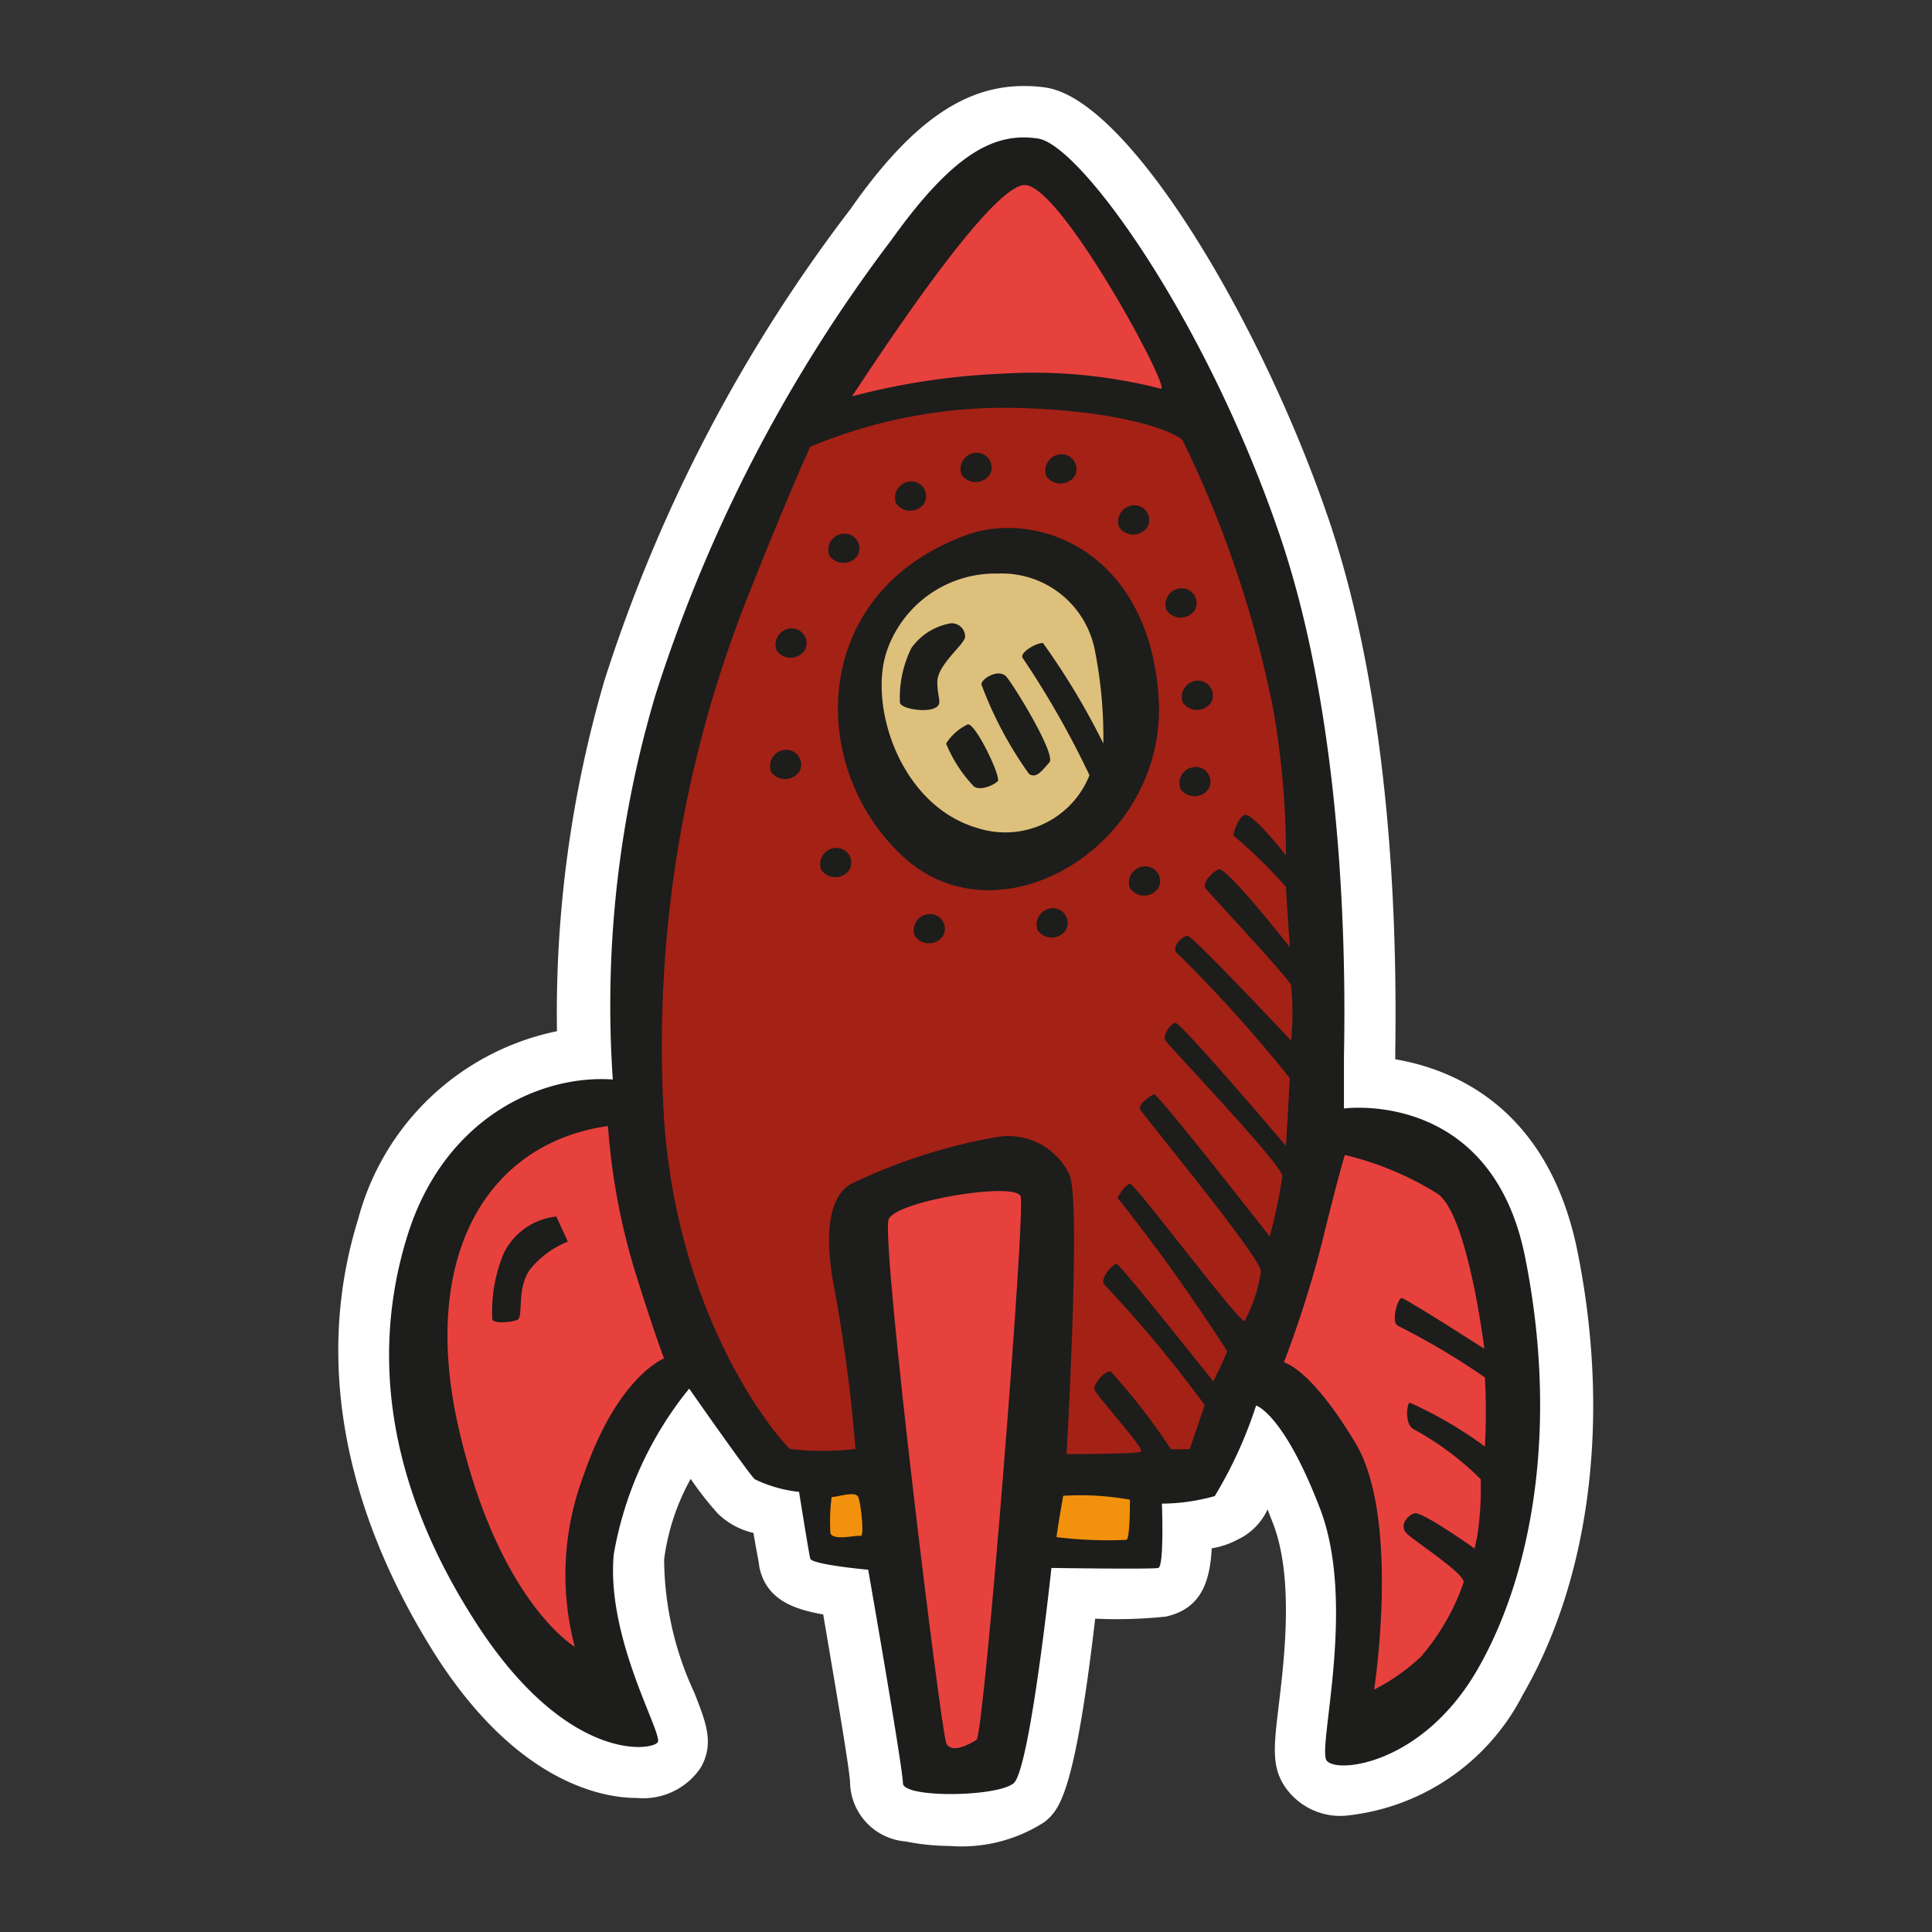 <svg id="Layer_1" data-name="Layer 1" xmlns="http://www.w3.org/2000/svg" width="64" height="64" viewBox="0 0 64 64"><rect x="0" y="0" width="64" height="64" fill="#333333" stroke="none"/><defs><style>.cls-1{fill:#fff;}.cls-2{fill:#1d1d1b;}.cls-3{fill:#e7413e;}.cls-4{fill:#a42116;}.cls-5{fill:#f2910d;}.cls-6{fill:#ddc07c;}</style></defs><title>rocket</title><g id="rocket"><path class="cls-1" d="M31.46,61.15A7.57,7.57,0,0,1,30,61a2,2,0,0,1-1.84-1.94c0-.34-.44-2.93-.89-5.58-1.06-.18-1.91-.54-2.12-1.59,0-.1-.11-.6-.19-1.11a2.49,2.49,0,0,1-1.18-.64,10.62,10.62,0,0,1-.9-1.15A7.44,7.44,0,0,0,22,51.66a10.58,10.58,0,0,0,1,4.41c.39,1,.67,1.68.21,2.49a2.3,2.3,0,0,1-2.12,1c-1.11,0-4-.48-6.75-4.87-3-4.81-3.89-9.75-2.48-14.29a8.61,8.61,0,0,1,6.59-6.24,39.32,39.32,0,0,1,1.57-11.61A51.43,51.43,0,0,1,28.17,6.93c2-2.86,3.76-4.08,5.74-4.08a4.94,4.94,0,0,1,.73.05c2.79.41,7.17,7.84,9.36,14.26,1.09,3.18,2.35,8.83,2.22,17.66v.27c1.94.33,5,1.59,6,6.19,1.15,5.51.5,10.93-1.78,14.87a7.42,7.42,0,0,1-5.9,4,2.22,2.22,0,0,1-2-1c-.42-.66-.34-1.32-.18-2.66.19-1.58.5-4.21-.18-6l-.19-.49A2.05,2.05,0,0,1,41,51a2.76,2.76,0,0,1-.86.29c-.06,1.14-.37,2-1.51,2.26a15.33,15.33,0,0,1-2.35.07c-.69,5.9-1.21,6.34-1.67,6.73A5.06,5.06,0,0,1,31.46,61.15Z"/><path class="cls-2" d="M20.3,35.76A36.05,36.05,0,0,1,21.72,23,50.13,50.13,0,0,1,29.55,7.92C31.64,5,33,4.38,34.39,4.59s5.54,5.92,8,13.13,2.13,16.42,2.13,17.42,0,1.58,0,1.58,4.88-.67,6,4.92.25,10.5-1.58,13.67-4.71,3.46-5,3,1-5.17-.21-8.33-2.12-3.42-2.12-3.42a14.25,14.25,0,0,1-1.37,3,6.63,6.63,0,0,1-1.75.25s.08,2.08-.12,2.13-3.54,0-3.54,0-.71,6.67-1.25,7.13-3.67.5-3.67,0S28.76,52,28.76,52s-1.87-.17-1.92-.37-.37-2.21-.37-2.21A4.4,4.4,0,0,1,25,49c-.25-.25-2.17-3-2.17-3a11.92,11.92,0,0,0-2.5,5.5c-.25,2.79,1.63,5.92,1.46,6.21s-3,.71-6-3.92-3.5-9-2.29-12.87S17.89,35.59,20.3,35.76Z"/><path class="cls-3" d="M28.22,13.13c.17-.21,4.54-7.08,5.75-7s4.75,6.63,4.5,6.75a17,17,0,0,0-5.29-.5A23.06,23.06,0,0,0,28.22,13.13Z"/><path class="cls-4" d="M26.84,14.8a16.69,16.69,0,0,1,6.71-1.29c3.75.08,5.42.83,5.63,1.08a36.5,36.5,0,0,1,3,8.92,28,28,0,0,1,.42,4.83S41.47,26.88,41.22,27s-.37.67-.37.67a16.59,16.59,0,0,1,1.75,1.71c0,.21.13,2,.13,2s-2.12-2.71-2.37-2.58-.54.46-.42.63,2.71,2.92,2.83,3.21a9.36,9.36,0,0,1,0,1.83S39.51,31,39.34,31s-.62.42-.29.63a46.27,46.27,0,0,1,3.67,4.08c0,.21-.12,2.25-.12,2.25s-3.5-4.12-3.67-4.08-.42.42-.33.58,3.88,4.13,3.88,4.5a16.81,16.81,0,0,1-.42,2s-3.71-4.75-3.83-4.71-.54.33-.46.5,4.08,5,4,5.38a5,5,0,0,1-.54,1.63c-.17.08-3.62-4.54-3.79-4.54s-.42.46-.42.46a61,61,0,0,1,3.63,5.08c-.08.25-.46,1-.46,1S37.14,41.92,37,41.88s-.58.5-.42.67a41.34,41.34,0,0,1,3.33,4c-.08.21-.5,1.46-.5,1.46h-.62a20.66,20.66,0,0,0-2-2.58c-.25,0-.54.42-.54.58s1.71,2,1.54,2.08-2.46.08-2.46.08.5-8.62.08-9.29A2.24,2.24,0,0,0,33,37.67a18.47,18.47,0,0,0-4.79,1.54c-1,.54-.75,2.46-.62,3.21A52.39,52.39,0,0,1,28.34,48a9.47,9.47,0,0,1-2.17,0C26,47.88,22.51,44.09,22,37.13a40.37,40.37,0,0,1,2.71-17.21C26.14,16.3,26.84,14.8,26.84,14.8Z"/><path class="cls-3" d="M29.43,40.42c.12-.62,4.21-1.29,4.38-.79s-1.21,17.83-1.46,18-.83.46-1,.13S29.22,41.46,29.43,40.42Z"/><path class="cls-5" d="M27.55,49.59c.21,0,.79-.21.88,0s.21,1.33.08,1.29-.87.17-1-.08A6.13,6.13,0,0,1,27.55,49.59Z"/><path class="cls-5" d="M35.22,49.55a9.14,9.14,0,0,1,2.21.13c0,.17,0,1.33-.12,1.33A13.87,13.87,0,0,1,35,50.92C35,50.8,35.22,49.55,35.22,49.55Z"/><path class="cls-3" d="M44.55,38.26a10.25,10.25,0,0,1,3.08,1.29c1,.71,1.54,5.13,1.54,5.13S46.55,43,46.43,43s-.37.79-.12.92a23.8,23.8,0,0,1,2.88,1.71,21.93,21.93,0,0,1,0,2.29,13.53,13.53,0,0,0-2.5-1.46c-.12.17-.12.75.13.88A9.77,9.77,0,0,1,49.05,49a10.32,10.32,0,0,1-.12,1.92l-.08.38s-1.75-1.25-2-1.17-.5.42-.25.67,2,1.38,1.88,1.63a7.48,7.48,0,0,1-1.42,2.46,6.7,6.7,0,0,1-1.54,1.08s.88-5.67-.62-8.17-2.37-2.67-2.37-2.67a36.06,36.06,0,0,0,1.25-3.92C44.34,38.92,44.55,38.26,44.55,38.26Z"/><path class="cls-3" d="M20.14,37.3A21.9,21.9,0,0,0,21,42c.71,2.29,1,3,1,3s-1.54.58-2.67,3.88a9.31,9.31,0,0,0-.29,5.67s-2.5-1.46-3.83-7.17S16.09,37.88,20.14,37.3Z"/><path class="cls-2" d="M18.43,40.3l.38.83a3.05,3.05,0,0,0-1.25.92c-.46.63-.21,1.58-.42,1.67s-.75.13-.83,0a5,5,0,0,1,.38-2.21A2.19,2.19,0,0,1,18.43,40.3Z"/><path class="cls-2" d="M32.05,17.71c2.27-.81,6,.5,6.33,5.38s-5.25,8.25-8.46,5.29S26.8,19.59,32.05,17.71Z"/><path class="cls-6" d="M33.05,19a3.14,3.14,0,0,1,3.21,2.5,14.84,14.84,0,0,1,.29,3.13,23.92,23.92,0,0,0-2-3.33c-.25,0-.79.33-.67.5a29.87,29.87,0,0,1,2.21,3.88,3,3,0,0,1-3.71,1.75c-2.58-.75-3.62-4.08-3-5.87A3.8,3.8,0,0,1,33.05,19Z"/><path class="cls-2" d="M31.39,20.67a.44.44,0,0,1,.58.42c0,.25-.92.92-.92,1.5s.21.75-.12.88-1.12,0-1.12-.21a3.7,3.7,0,0,1,.38-1.79A2,2,0,0,1,31.39,20.67Z"/><path class="cls-2" d="M32.51,22.67c0-.19.58-.54.83-.25S35,25,34.76,25.26s-.42.54-.67.38A12.6,12.6,0,0,1,32.51,22.67Z"/><path class="cls-2" d="M32.05,24c.24-.1,1.13,1.75,1,1.88s-.58.33-.79.17a4.54,4.54,0,0,1-.92-1.42A1.75,1.75,0,0,1,32.05,24Z"/><path class="cls-2" d="M32.31,15a.49.49,0,0,1,.48.72.57.57,0,0,1-.94,0A.54.54,0,0,1,32.31,15Z"/><path class="cls-2" d="M35.12,15.05a.49.49,0,0,1,.48.72.57.57,0,0,1-.94,0A.54.54,0,0,1,35.12,15.05Z"/><path class="cls-2" d="M37.53,16.74a.49.49,0,0,1,.48.72.57.57,0,0,1-.94,0A.54.54,0,0,1,37.53,16.74Z"/><path class="cls-2" d="M39.1,19.49a.49.49,0,0,1,.48.72.57.57,0,0,1-.94,0A.54.54,0,0,1,39.1,19.49Z"/><path class="cls-2" d="M39.64,22.55a.49.49,0,0,1,.48.72.57.57,0,0,1-.94,0A.54.54,0,0,1,39.64,22.55Z"/><path class="cls-2" d="M39.56,25.41a.49.49,0,0,1,.48.72.57.57,0,0,1-.94,0A.54.54,0,0,1,39.56,25.41Z"/><path class="cls-2" d="M37.89,28.7a.49.49,0,0,1,.48.72.57.57,0,0,1-.94,0A.54.54,0,0,1,37.89,28.7Z"/><path class="cls-2" d="M34.83,30.09a.49.49,0,0,1,.48.72.57.57,0,0,1-.94,0A.54.54,0,0,1,34.83,30.09Z"/><path class="cls-2" d="M30.76,30.28a.49.49,0,0,1,.48.72.57.57,0,0,1-.94,0A.54.54,0,0,1,30.76,30.28Z"/><path class="cls-2" d="M27.66,28.09a.49.49,0,0,1,.48.72.57.57,0,0,1-.94,0A.54.54,0,0,1,27.66,28.09Z"/><path class="cls-2" d="M26,24.84a.49.49,0,0,1,.48.72.57.57,0,0,1-.94,0A.54.54,0,0,1,26,24.84Z"/><path class="cls-2" d="M26.18,20.82a.49.49,0,0,1,.48.72.57.57,0,0,1-.94,0A.54.54,0,0,1,26.18,20.82Z"/><path class="cls-2" d="M27.93,17.68a.49.49,0,0,1,.48.72.57.57,0,0,1-.94,0A.54.54,0,0,1,27.93,17.68Z"/><path class="cls-2" d="M30.14,15.95a.49.49,0,0,1,.48.72.57.57,0,0,1-.94,0A.54.54,0,0,1,30.14,15.95Z"/></g></svg>